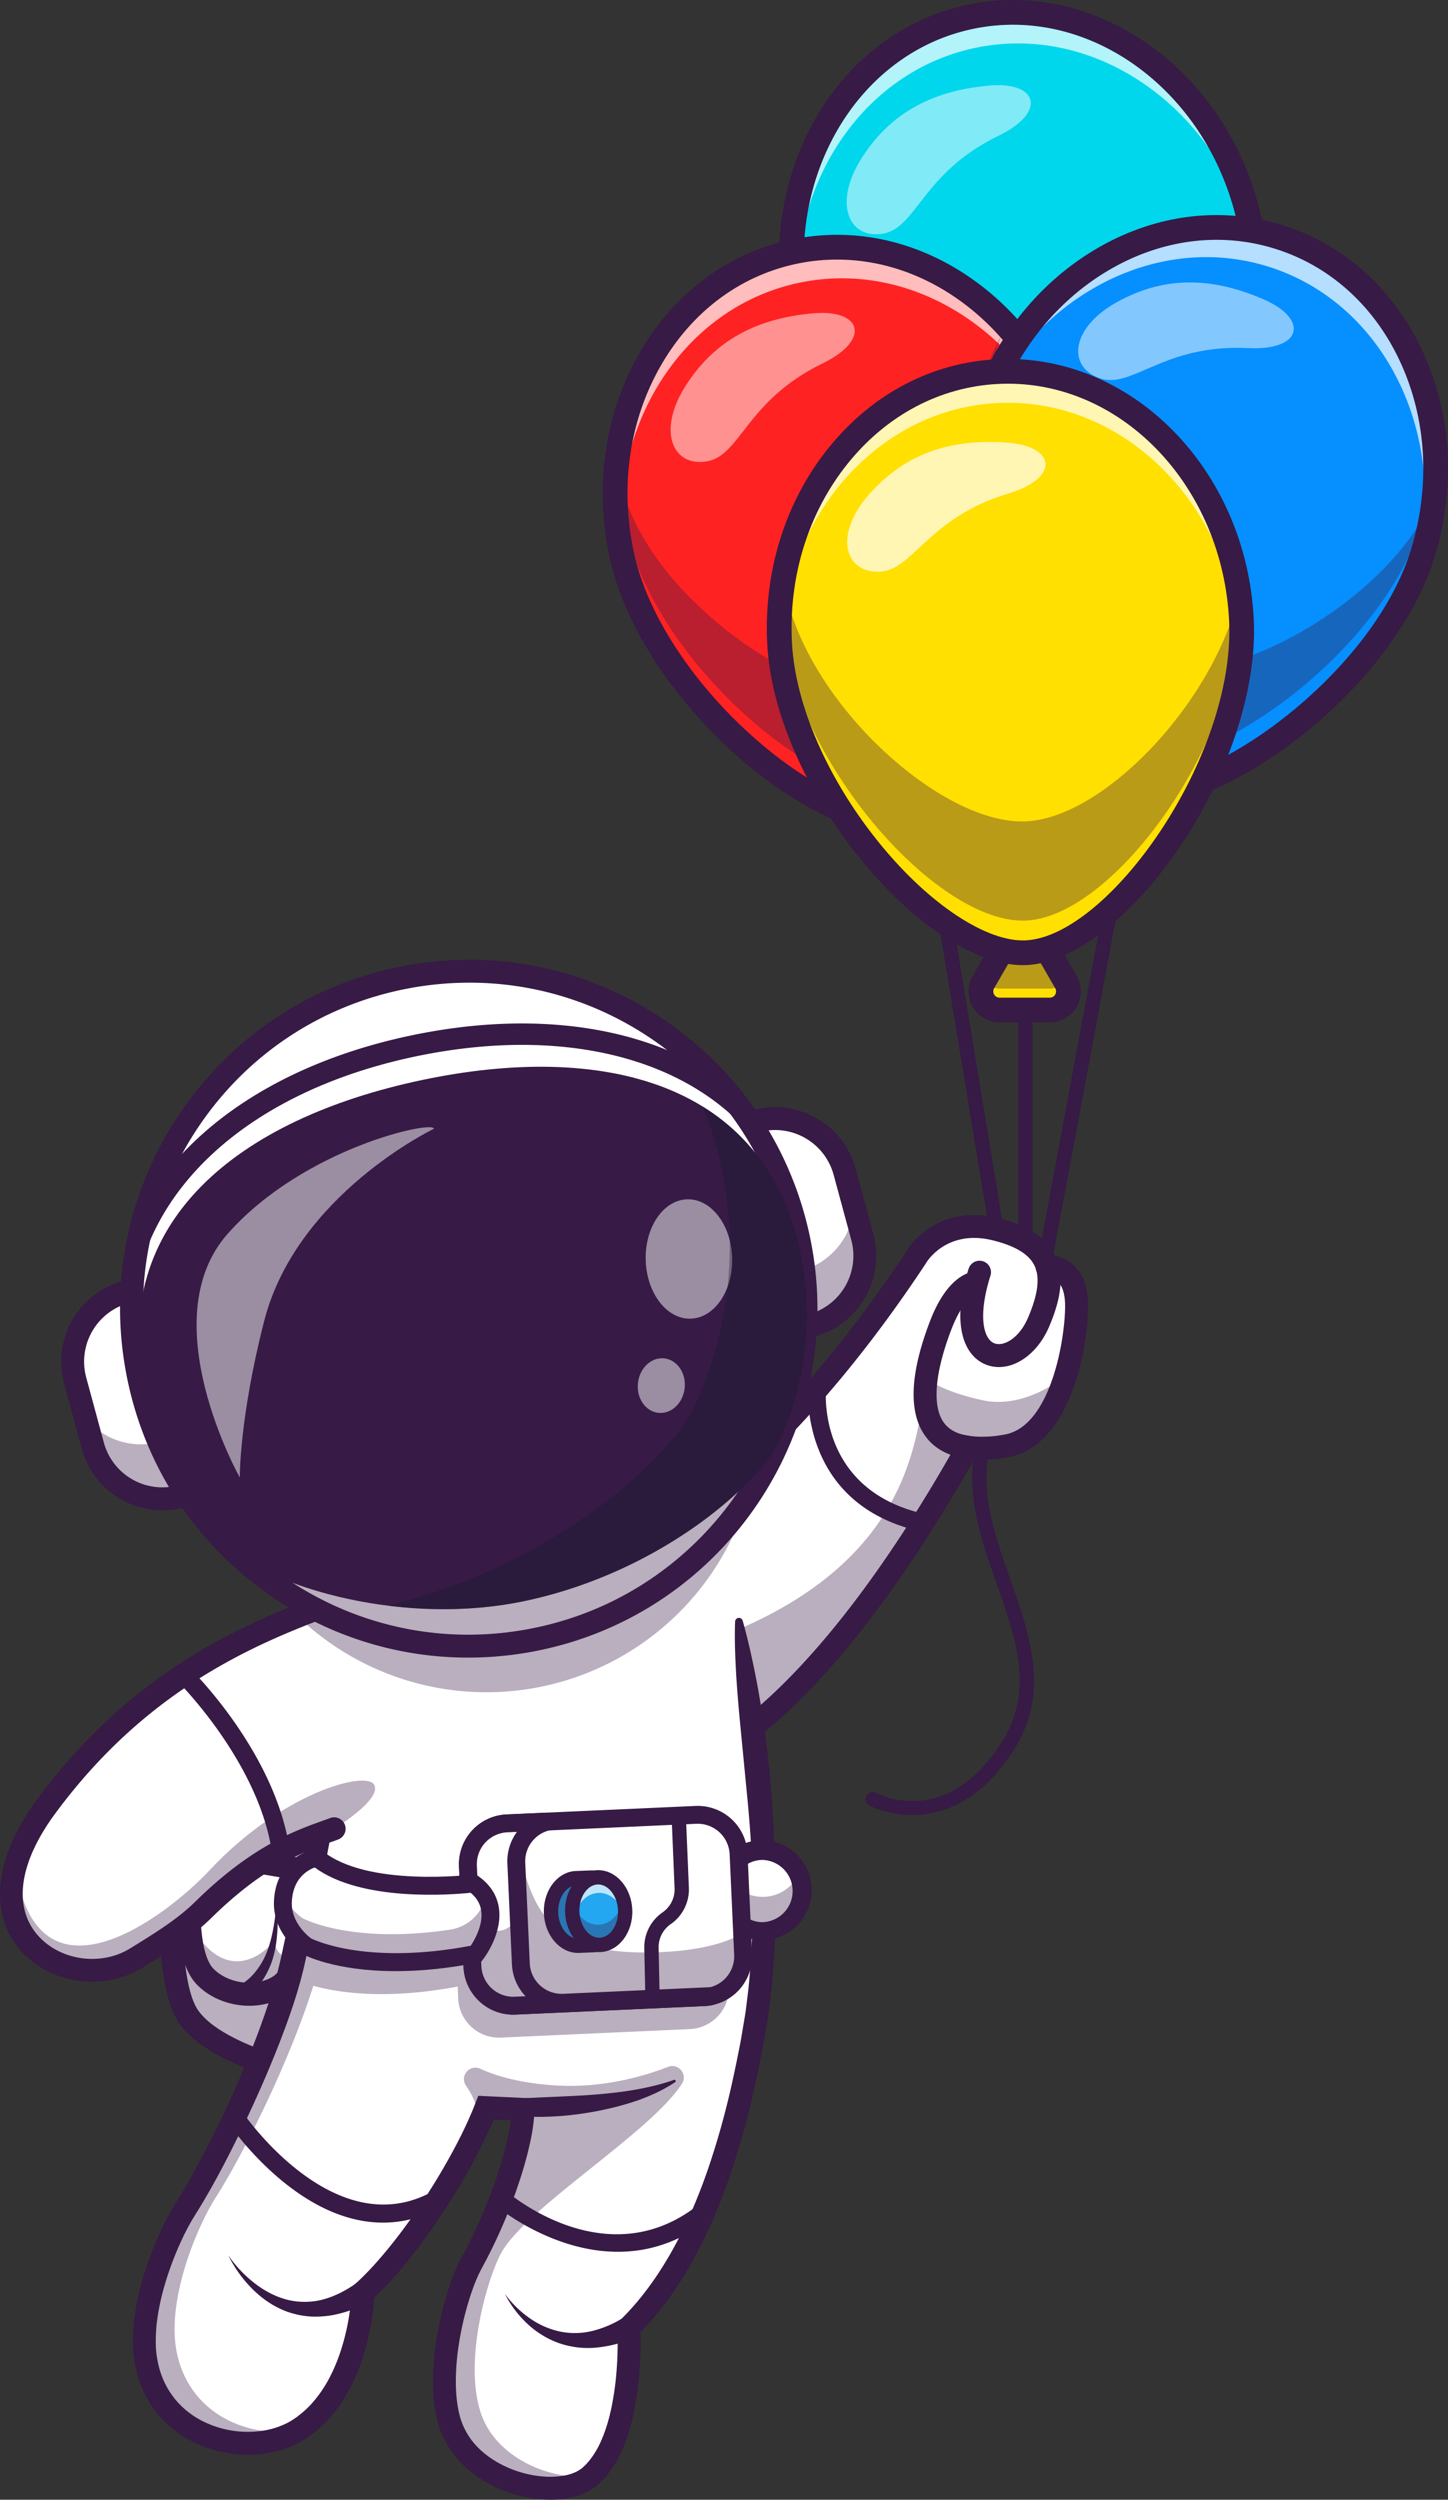 <svg id="Layer_1" data-name="Layer 1" xmlns="http://www.w3.org/2000/svg" viewBox="0 0 2024.57 3493.21"><rect x="0" y="0" width="2024.57" height="3493.21" fill="#333333" stroke="none"/><defs><style>.cls-1{fill:#371a45;}.cls-2{fill:#fff;}.cls-3{opacity:0.35;}.cls-4{fill:#d66b09;}.cls-5{fill:#e25a5a;}.cls-6{fill:#00d7ed;}.cls-7{opacity:0.7;}.cls-8{opacity:0.5;}.cls-9{fill:#f22;}.cls-10{fill:#3bd8e0;}.cls-11{fill:#068fff;}.cls-12{fill:none;stroke:#293856;stroke-linecap:round;stroke-miterlimit:10;stroke-width:32.02px;}.cls-13{fill:#22a7f0;}.cls-14{fill:#ffe000;}.cls-15{fill:#111a28;}</style></defs><path class="cls-1" d="M2469.49,1914.15a10,10,0,0,1-10-10V1476.92a10,10,0,0,1,20,0v427.23A10,10,0,0,1,2469.49,1914.15Z" transform="translate(-1035.83 -168.31)"/><path class="cls-1" d="M2429,1896.34a10,10,0,0,1-9.86-8.38l-102.72-623a10,10,0,0,1,19.74-3.25l102.71,623a10,10,0,0,1-8.24,11.49A9.13,9.13,0,0,1,2429,1896.34Z" transform="translate(-1035.83 -168.31)"/><path class="cls-1" d="M2496.77,1940.19a9.62,9.62,0,0,1-1.84-.17,10,10,0,0,1-8-11.66l140.9-756a10,10,0,1,1,19.66,3.67l-140.9,756A10,10,0,0,1,2496.77,1940.19Z" transform="translate(-1035.83 -168.31)"/><path class="cls-2" d="M1665.11,2430.9l-3.11,65-1.57,33.14-27.21,571.35s-38.85-4.07-90.51-13.71c-10.1-1.89-20.7-4-31.59-6.3-81.16-17.25-178.64-47-211.4-93.68-49-69.86-21.37-378.94,43.79-495,29.85-53.2,150.3-63.45,235-63.79,9.47-.06,18.5,0,26.89.2C1640.8,2428.84,1665.11,2430.9,1665.11,2430.9Z" transform="translate(-1035.83 -168.31)"/><g class="cls-3"><path class="cls-1" d="M1662,2495.94l-1.57,33.14-21.6,453.65-5.61,117.7-2.35-.27-1.51-.17-1.42-.17-1.14-.12c-.14,0-.31,0-.46-.06-.7-.08-1.48-.17-2.29-.29a4,4,0,0,1-.56-.06l-2.12-.26c-1-.11-2.06-.26-3.16-.4-.79-.12-1.63-.21-2.47-.32l-2.64-.35c-1.13-.15-2.32-.32-3.54-.47-2.47-.34-5.09-.69-7.84-1.1-2.44-.32-5-.7-7.67-1.1-3.08-.47-6.3-.93-9.64-1.46-12.34-1.91-26.46-4.26-41.7-7.11-3-.55-6-1.13-9-1.71l-6.48-1.28c-5.25-1.05-10.65-2.15-16.08-3.31-81.19-17.25-178.65-47-211.37-93.68-40.33-57.52-28.78-277.25,13-417.85-19.22,124.31-18.32,259.74,12.08,303.09,15,21.44,45.84,39.37,82.8,54.19,15.75,6.31,32.12-7.3,29.27-24,0-.13-.05-.27-.07-.4-5.11-30.66-6.53-65.28-2.12-105.32,9.47-85.81,35.25-207.91,139.47-297.44C1576.6,2496.87,1615.25,2496.29,1662,2495.94Z" transform="translate(-1035.83 -168.31)"/></g><path class="cls-1" d="M1648.42,3118.12l-16.85-1.76c-11.49-1.2-281.92-30.47-345-120.42-37.15-53-27.57-197.71-23.74-240.79,7.77-87.56,29.36-204.81,66.67-271.24,50.86-90.57,307.79-71.44,336.92-68.95l15.37,1.31Zm-64.75-674.33c-87.61,0-200.84,10.62-226.21,55.8-66.25,118-86.32,418.47-44.63,478,42.32,60.39,221.05,94.35,305.23,105l30.31-636.82C1630.42,2444.61,1608,2443.79,1583.67,2443.79Z" transform="translate(-1035.83 -168.31)"/><path class="cls-2" d="M1329,2758.79l110.88,18.86a22,22,0,0,1,18.28,19.82c3.14,36.63,6,121.62-31.64,146.07-31.24,20.29-78.21,13.16-103.69-12.85-28.49-29.1-23.79-111.75-19.47-152.48A22.06,22.06,0,0,1,1329,2758.79Z" transform="translate(-1035.83 -168.31)"/><g class="cls-3"><path class="cls-1" d="M1458.15,2797.48c3.15,36.63,6,121.62-31.65,146.05-31.25,20.31-78.2,13.17-103.69-12.85-17.51-17.91-22.48-56.06-22.7-92.25,3.35,18.38,9.88,33.67,18.81,44.13,51.15,60,99.22-.57,99.22-.57s5.82,16.34,11.55,17.77c24,6,26.06-70.55,26.23-110.18A21.52,21.52,0,0,1,1458.15,2797.48Z" transform="translate(-1035.83 -168.31)"/></g><path class="cls-1" d="M1384.37,2971.25c-26.83,0-54.18-10.15-73-29.36-31-31.61-30.1-107.38-24-165.37a38.07,38.07,0,0,1,44.25-33.51h0l110.88,18.85a38.07,38.07,0,0,1,31.55,34.24c4.11,48,4.52,132.68-38.88,160.87C1420.4,2966.6,1402.5,2971.25,1384.37,2971.25Zm-59.11-196.76a6.08,6.08,0,0,0-3.63,1.23,6,6,0,0,0-2.35,4.17c-7.35,69.17-1.61,122.65,15,139.6,20.69,21.12,59.72,26.09,83.53,10.62,20.84-13.53,30.19-63.83,24.41-131.28a6,6,0,0,0-5-5.4l-110.88-18.85h0A6.38,6.38,0,0,0,1325.26,2774.49Z" transform="translate(-1035.83 -168.31)"/><path class="cls-1" d="M1366,2944.72a22.48,22.48,0,0,0,3.09-1.25c1.19-.58,2.4-1.19,3.59-1.91a59.53,59.53,0,0,0,7-4.73,76.57,76.57,0,0,0,12.54-12.16,105.22,105.22,0,0,0,17.91-31.54c4.25-11.63,6.93-24,9-36.64,1.88-12.57,3.55-25.36,2.09-38.13,3.12,12.54,3.13,25.68,2.89,38.59-.4,12.9-1.46,26-4.37,39a117.65,117.65,0,0,1-15.34,37.48,93.13,93.13,0,0,1-13.06,16.44,78.5,78.5,0,0,1-8.1,7.15c-1.42,1.13-3,2.2-4.53,3.23a42.71,42.71,0,0,1-5.49,3.09l-.85.39a10.1,10.1,0,1,1-8.53-18.32A10.87,10.87,0,0,1,1366,2944.72Z" transform="translate(-1035.83 -168.31)"/><path class="cls-1" d="M1511.49,2507.07c-13.41-2-27.09-3.68-40.66-5.15s-27.19-2.68-40.76-3.52-27.11-1.45-40.48-1.32-26.63.68-38.92,2.63h-.05a16,16,0,1,1-5-31.66c.5-.08,1-.14,1.52-.17,15.16-.95,29.49-.12,43.69,1.07s28.11,3.16,42,5.33,27.55,4.72,41.2,7.49,27.18,5.75,40.82,9.11a8.26,8.26,0,0,1-3.16,16.2Z" transform="translate(-1035.83 -168.31)"/><path class="cls-4" d="M2557.57,613.76a17.2,17.2,0,0,0-1.09,3.27Z" transform="translate(-1035.83 -168.31)"/><path class="cls-5" d="M2577.71,964.49l44.36,54.42a26.07,26.07,0,0,1-16.05,42.2l-69.31,11.2a26.06,26.06,0,0,1-28.52-35l24.95-65.63A26.06,26.06,0,0,1,2577.71,964.49Z" transform="translate(-1035.83 -168.31)"/><g class="cls-3"><path class="cls-1" d="M2579.74,963.89l44.69,54.16a26.06,26.06,0,0,1-15.79,42.29L2539.4,1072a26.06,26.06,0,0,1-28.73-34.82l24.56-65.78A26.05,26.05,0,0,1,2579.74,963.89Z" transform="translate(-1035.83 -168.31)"/></g><path class="cls-1" d="M2532.35,1090a43.39,43.39,0,0,1-40.32-58.78l25-65.63a43.35,43.35,0,0,1,74.12-12l44.36,54.43a43.35,43.35,0,0,1-26.69,70.17l-69.32,11.2A44,44,0,0,1,2532.35,1090Zm25.2-117.78a9,9,0,0,0-1.45.12,8.63,8.63,0,0,0-6.8,5.54l-25,65.63a8.76,8.76,0,0,0,9.6,11.78l69.31-11.2a8.77,8.77,0,0,0,5.41-14.2l-44.36-54.43A8.5,8.5,0,0,0,2557.55,972.17Z" transform="translate(-1035.83 -168.31)"/><path class="cls-6" d="M2151.11,614.62c41.73,196.32,285.64,399,409.71,372.64s264.44-310.75,222.7-507.07-217.13-325.38-391.77-288.26S2109.37,418.3,2151.11,614.62Z" transform="translate(-1035.83 -168.31)"/><g class="cls-7"><path class="cls-2" d="M2151.11,614.63c.13.58.25,1.16.38,1.75-19.46-180.77,85-346.56,247.27-381,172.92-36.75,346.61,89.4,390.49,282.49a334,334,0,0,0-5.73-37.62c-41.74-196.33-217.13-325.39-391.77-288.27S2109.37,418.3,2151.11,614.63Z" transform="translate(-1035.83 -168.31)"/></g><g class="cls-3"><path class="cls-1" d="M2151.11,614.63c41.74,196.32,285.64,399,409.7,372.64s264.45-310.78,222.71-507.08c-.39-1.81-.77-3.59-1.18-5.37C2779.26,632.21,2649.08,827,2538.7,850.45c-124.06,26.37-359.16-134.86-393.78-297.76-1-4.79-1.91-9.61-2.68-14.38A406.41,406.41,0,0,0,2151.11,614.63Z" transform="translate(-1035.83 -168.31)"/></g><path class="cls-1" d="M2538.3,1006.77c-62.65,0-145.82-40-224.63-109.34C2221.14,816,2154.05,711.61,2134.2,618.22c-43.65-205.33,70.27-404.15,254-443.19s368.63,96.23,412.28,301.56c19.86,93.39,1,216-50.37,328.07-50.18,109.39-121.31,185.83-185.65,199.5A125.17,125.17,0,0,1,2538.3,1006.77ZM2452,202.88a272.33,272.33,0,0,0-56.65,6c-165,35.08-267,215.5-227.32,402.19,37.44,176.13,249.52,361.33,368.87,361.34a98,98,0,0,0,20.34-2C2671,946.17,2806.3,670.44,2766.62,483.78,2731.48,318.5,2596.91,202.88,2452,202.88Z" transform="translate(-1035.83 -168.31)"/><g class="cls-8"><path class="cls-2" d="M2418.77,287.91c-86.09,7.71-141.1,43.06-178.39,101.69-39.55,62.2-18.42,113,29.43,105.32s55-84.86,161.86-136.75C2500.72,324.64,2486.72,281.83,2418.77,287.91Z" transform="translate(-1035.83 -168.31)"/></g><path class="cls-4" d="M2311.4,942a17.22,17.22,0,0,0-1.1,3.27Z" transform="translate(-1035.83 -168.31)"/><path class="cls-9" d="M1904.93,942.86c41.74,196.32,285.65,399,409.71,372.63s264.44-310.75,222.71-507.07S2320.21,483,2145.58,520.17,1863.2,746.54,1904.93,942.86Z" transform="translate(-1035.83 -168.31)"/><g class="cls-7"><path class="cls-2" d="M1904.93,942.86c.13.58.26,1.17.38,1.75-19.45-180.76,85-346.56,247.28-381,172.91-36.75,346.6,89.4,390.49,282.49a336.84,336.84,0,0,0-5.73-37.63c-41.74-196.33-217.14-325.38-391.77-288.26S1863.19,746.53,1904.93,942.86Z" transform="translate(-1035.83 -168.31)"/></g><g class="cls-3"><path class="cls-1" d="M1909.93,902.86c41.74,196.33,285.64,399,409.7,372.65s264.45-310.78,222.72-507.08c-.39-1.81-.78-3.59-1.19-5.37-3.08,157.39-133.26,352.16-243.64,375.63-124.05,26.37-359.16-134.87-393.78-297.76-1-4.79-1.9-9.61-2.67-14.38A405.55,405.55,0,0,0,1909.93,902.86Z" transform="translate(-1035.83 -168.31)"/></g><path class="cls-1" d="M2292.12,1335c-62.65,0-145.82-40-224.63-109.34C1975,1144.22,1907.88,1039.84,1888,946.45c-21.06-99.1-6.48-199.67,41.07-283.19,47.93-84.18,123.54-141,212.89-160s181.54,2.16,259.56,59.57c77.42,57,131.65,142.9,152.72,242,19.85,93.39,1,216-50.38,328.06-50.18,109.39-121.31,185.83-185.64,199.51A126,126,0,0,1,2292.12,1335Zm-85.86-803.94a274,274,0,0,0-57.09,6c-79.57,16.91-147.06,67.8-190,143.29-43.36,76.15-56.6,168.09-37.3,258.89,37.44,176.14,249.52,361.33,368.88,361.35a98,98,0,0,0,20.33-2c113.73-24.18,249.07-299.91,209.39-486.58-19.3-90.8-68.8-169.4-139.38-221.33C2327.74,551.45,2267.24,531.06,2206.26,531.06Z" transform="translate(-1035.83 -168.31)"/><g class="cls-8"><path class="cls-2" d="M2172.59,606.15c-86.08,7.71-141.09,43.05-178.38,101.69-39.56,62.2-18.42,113,29.42,105.31s55-84.85,161.87-136.74C2254.55,642.87,2240.54,600.06,2172.59,606.15Z" transform="translate(-1035.83 -168.31)"/></g><path class="cls-4" d="M2763.36,948.15a16.41,16.41,0,0,0-2.53,2.34Z" transform="translate(-1035.83 -168.31)"/><path class="cls-10" d="M2612.31,1265.31l12.71,69.06a26.06,26.06,0,0,1-34.36,29.27l-66.16-23.52a26.06,26.06,0,0,1-8.17-44.39l53.45-45.54A26.06,26.06,0,0,1,2612.31,1265.31Z" transform="translate(-1035.83 -168.31)"/><g class="cls-3"><path class="cls-1" d="M2614.38,1265.77l13.13,69a26.06,26.06,0,0,1-34.18,29.48l-66.3-23.12a26.06,26.06,0,0,1-8.44-44.35l53.17-45.85A26.06,26.06,0,0,1,2614.38,1265.77Z" transform="translate(-1035.83 -168.31)"/></g><path class="cls-1" d="M2599.55,1382.49a43.94,43.94,0,0,1-14.68-2.56l-66.16-23.52a43.35,43.35,0,0,1-13.59-73.84l53.44-45.53a43.35,43.35,0,0,1,70.75,25.14l12.71,69.06a43.43,43.43,0,0,1-42.47,51.25Zm-13-121.25a8.41,8.41,0,0,0-5.58,2.11l-53.45,45.53a8.78,8.78,0,0,0,2.75,14.95l66.16,23.52a8.77,8.77,0,0,0,11.57-9.86l-12.71-69a8.63,8.63,0,0,0-5.69-6.68A9.2,9.2,0,0,0,2586.57,1261.24Z" transform="translate(-1035.83 -168.31)"/><path class="cls-11" d="M2406.59,753.38c-57.84,192.2,58.5,487.22,180,523.77s381.31-145.24,439.16-337.43S2991.85,550,2820.89,498.56,2464.44,561.19,2406.59,753.38Z" transform="translate(-1035.83 -168.31)"/><g class="cls-7"><path class="cls-2" d="M2406.6,753.39c-.17.57-.35,1.14-.52,1.71C2476,587.27,2647.33,492.17,2806.16,540c169.28,51,260.87,245.1,206.47,435.5a336.89,336.89,0,0,0,13.07-35.75c57.84-192.2-33.85-389.71-204.81-441.17S2464.44,561.19,2406.6,753.39Z" transform="translate(-1035.83 -168.31)"/></g><g class="cls-3"><path class="cls-1" d="M2406.6,708.39c-57.85,192.2,58.5,487.19,179.93,523.77s381.34-145.26,439.17-337.43c.53-1.78,1.05-3.52,1.55-5.28C2948.84,1026,2741,1134.1,2633,1101.57c-121.44-36.55-250-291-202-450.46,1.4-4.7,2.95-9.34,4.57-13.89A405.32,405.32,0,0,0,2406.6,708.39Z" transform="translate(-1035.83 -168.31)"/></g><path class="cls-1" d="M2620.54,1299a135.37,135.37,0,0,1-39-5.28c-63-19-127.54-101-168.49-214.19-41.94-115.91-50.56-239.69-23-331.12h0c29.2-97,90.37-178.17,172.23-228.52,82.51-50.75,176.13-64.2,263.6-37.87S2984,571.22,3024.78,659.09c40.47,87.17,46.68,188.6,17.48,285.62-27.52,91.42-103,189.89-202,263.39C2761.8,1266.4,2681.62,1299,2620.54,1299ZM2423.15,758.37c-55,182.73,57,468.72,168.38,502.23s362.63-143.13,417.63-325.86c26.75-88.89,21.16-181.62-15.74-261.09-36.57-78.79-99.62-135.09-177.51-158.54s-161.54-11.29-235.53,34.22c-74.64,45.9-130.48,120.14-157.23,209Z" transform="translate(-1035.83 -168.31)"/><g class="cls-8"><path class="cls-2" d="M2803.22,586.94c-79.18-34.65-144.41-30.13-205.31,3.34-64.6,35.51-70.52,90.25-24.86,106.49s89-47.93,207.68-42C2857.4,658.56,2865.72,614.28,2803.22,586.94Z" transform="translate(-1035.83 -168.31)"/></g><path class="cls-2" d="M2445.09,2188.4c-32.26,6.55-56,2.31-56,2.31-.85,1.53-1.75,3.09-2.64,4.61C2280.64,2383,2189,2490.88,2122.18,2552.38a103.09,103.09,0,0,1-35.6,21c-81,29.17-204.11-19.49-204.11-19.49l14.4-66.38,35-161.73s18.12-9.56,49.15-32c3.28-2.42,6.74-4.95,10.31-7.63,27.23-20.35,62.5-49.34,103.09-88.66,64.3-62.32,142-150.65,222.19-271.94,0,0,33.23-59.34,112.29-39.25,42.15,10.72,64.07,28.39,71.14,52.46,0,0,39.77-4.39,40.88,52C2542,2038.65,2521.1,2173,2445.09,2188.4Z" transform="translate(-1035.83 -168.31)"/><g class="cls-3"><path class="cls-1" d="M2386.41,2195.4c-105.81,187.62-197.41,295.48-264.23,357-73.22,67.34-239.71,1.53-239.71,1.53l17.67-81.56c55.06,12.65,123.52-6.87,178.38-31.58,217.26-97.85,235.7-245.55,248.74-319.41C2328.93,2144.69,2341.21,2174.71,2386.41,2195.4Z" transform="translate(-1035.83 -168.31)"/></g><g class="cls-3"><path class="cls-1" d="M2413.86,2192s-67.19,5.85-83-97.59c0,0,20.36,18.08,79.15,30.75,58.38,12.58,112.24-31.69,112.24-31.69S2499.38,2194.18,2413.86,2192Z" transform="translate(-1035.83 -168.31)"/></g><path class="cls-1" d="M1944.42,2328.81a16,16,0,0,1-7.09-30.38h0c1.69-.83,170.8-86.78,365.65-381.2,13.93-24.3,58.48-64.54,129.92-46.41,40.38,10.25,65.9,27.2,78,51.81,12.66,25.75,9.95,57.63-8.53,100.34-18.07,41.79-55.53,64.42-87.22,52.6-29.13-10.86-51-51.84-25-134.27a16,16,0,0,1,30.54,9.64c-18,56.88-9.68,88.93,5.62,94.63,13,4.87,34.52-7.27,46.65-35.31,14.27-33,17.27-57,9.17-73.5-7.71-15.68-26.4-27.1-57.15-34.9-66.4-16.86-94.14,31.08-94.4,31.58l-.62,1c-200.38,302.94-371.35,389.2-378.53,392.72A16,16,0,0,1,1944.42,2328.81Z" transform="translate(-1035.83 -168.31)"/><path class="cls-1" d="M2005.41,2647.46a16,16,0,0,1-4.15-31.48c1.44-.41,158.17-48.93,373.86-433.1l5.57-9.92,11.2,2c.15,0,21.48,3.55,50-2.23,65.13-13.22,83.95-139.55,83.1-181.6-.3-14.86-3.73-25.72-9.94-31.39a19.55,19.55,0,0,0-13.54-5,15.88,15.88,0,0,1-17.52-14.17,16.14,16.14,0,0,1,14.3-17.69,51.5,51.5,0,0,1,37.59,12.5c13.52,11.87,20.63,30.4,21.13,55.08,1.2,59.77-24.52,196.54-108.75,213.62a195.09,195.09,0,0,1-50.38,3.63c-221.26,390.43-381.53,437.36-388.29,439.18A15.79,15.79,0,0,1,2005.41,2647.46Z" transform="translate(-1035.83 -168.31)"/><path class="cls-1" d="M2389.1,2206.72a15,15,0,0,1-2.21-.15c-28.26-3.9-48.81-16.43-61.11-37.24-19.7-33.34-16.22-85.4,10.35-154.73,25.82-67.37,59.61-69.92,66-69.73l-.85,32a4.17,4.17,0,0,0,1.14,0c-.18,0-18.65,3-36.37,49.21-22.25,58.06-26.76,103.16-12.68,127,7.17,12.14,19.58,19.28,37.92,21.82a16,16,0,0,1-2.17,31.86Z" transform="translate(-1035.83 -168.31)"/><path class="cls-2" d="M1606.11,2334.49" transform="translate(-1035.83 -168.31)"/><path class="cls-12" d="M1606.11,2334.49" transform="translate(-1035.83 -168.31)"/><path class="cls-2" d="M2087.28,3022.73c-16.55,85-55.36,284.07-172.33,398.47,0,0,9.19,152.8-54.21,207.79-43.27,37.54-169.25,10.79-195.92-74.93-23-73.92,10.64-187.88,29.61-221.93,42.45-76.08,72.81-172.52,72.55-216l-51.6-2.46c-31.4,81.78-110,202.92-171.89,258.1,0,0-3,137.14-91,192.46-63.8,40.15-187.18,17.15-211.32-89.44-16.89-74.56,28.16-179.55,53.91-219.81,40.77-63.66,115.33-213.56,145.06-325.7,2-7.7,3.87-15.25,5.47-22.58,6.7-30.66,13.32-61.91,19.76-92.68,5.87-28.2,11.64-56,17.11-82.67,15.59-75.82,29.13-142.2,38.32-180.7,0,0,4.13-27.5,11.2-64.82,5.51-28.94,12.8-63.8,21.39-96.32,14.7-55.7,33.15-104.4,52.69-104.4h325.8c18.87,0,35.13,3.2,49.15,8.71,29,11.27,48.52,32.22,61.54,54.58,23.66,40.44,26.23,85.35,26.23,85.35,4.61,39.4,11.35,87,17.75,139.67C2102.72,2706.6,2116.56,2872.68,2087.28,3022.73Z" transform="translate(-1035.83 -168.31)"/><g class="cls-3"><path class="cls-1" d="M1503.57,2818.44c-.93,4.43-1.86,8.85-2.83,13.28A147.43,147.43,0,0,1,1465.4,2814c.07-.3.11-.59.18-.89Z" transform="translate(-1035.83 -168.31)"/></g><g class="cls-3"><path class="cls-1" d="M1736.92,3316.13c-19,34-52.65,148-29.61,221.93,20.35,65.37,98.4,96.44,153.5,90.86h0c-43.2,37.64-169.31,10.9-196-74.87-23-73.93,10.64-187.89,29.61-221.93,42.45-76.08,72.81-172.52,72.55-216l-51.6-2.46c-4.39,11.43-9.67,23.59-15.78,36.28,9-32.56-1.41-51.13-12.29-67.15-9.1-13.4,5.15-30.29,19.89-23.57,22.47,10.25,56.83,20.54,106.94,23.45,65.83,3.82,123.45-13.43,155.92-26.09,14.29-5.57,27.64,10.43,19.39,23.36C1945.88,3148.32,1772.36,3252.62,1736.92,3316.13Z" transform="translate(-1035.83 -168.31)"/></g><path class="cls-1" d="M1526,2551.88C1511.34,2673,1488.19,2792.67,1462,2912c-6.88,30.83-16.55,60.4-27.23,89.43s-22.41,57.54-34.84,85.69-25.63,55.93-39.47,83.4-28.36,54.6-44.51,81.25L1304.1,3271l-5.27,9.45-5,9.74c-6.47,13.14-12.25,26.71-17.47,40.46a439.34,439.34,0,0,0-13.35,41.91,333.48,333.48,0,0,0-8.07,42.63c-1.38,14.2-1.93,28.4-.41,42,1.7,13.4,5,26.81,10.67,39a116.54,116.54,0,0,0,22.64,32.85,120.6,120.6,0,0,0,32.67,23.35,141.17,141.17,0,0,0,79.76,13.1,114.16,114.16,0,0,0,38-11.64,90.15,90.15,0,0,0,8.38-5.09l4.2-2.84,4-3.12a142,142,0,0,0,15.1-13.76,176.75,176.75,0,0,0,24.34-33.8,241.26,241.26,0,0,0,17.09-39.17,310.87,310.87,0,0,0,10.91-42c1.37-7.14,2.46-14.34,3.36-21.55s1.55-14.7,1.79-21.17l.25-7,5.1-4.61c18.22-16.5,35-35.6,50.87-55.44s30.73-40.72,44.81-62.07,27.26-43.34,39.46-65.74,23.36-45.34,32.42-68.62l4.2-10.8,11.51.54,51.63,2.46,15.54.74L1783,3116c-.41,21.94-4.54,41.21-9.28,60.44s-10.68,37.79-17.19,56.19a730,730,0,0,1-47.87,106.82c-7.76,14.65-14,32.5-19.12,50a433.68,433.68,0,0,0-12,53.88,341.7,341.7,0,0,0-4.36,54.38c.13,17.93,2,35.73,7,51.84a99.31,99.31,0,0,0,26.12,41.14c12.09,11.62,27,20.74,43,27.33a152.55,152.55,0,0,0,50.27,11.31,111.59,111.59,0,0,0,24.87-1.5c7.93-1.4,15.35-4,21.15-7.64a31.09,31.09,0,0,0,4.07-2.88c1.32-1,2.81-2.62,4.22-3.89a81,81,0,0,0,7.9-9.1,124.71,124.71,0,0,0,13-21.66c7.31-15.73,12.51-33,16.16-50.83a410.9,410.9,0,0,0,7.26-54.58,492,492,0,0,0,.81-55.15l-.34-7.37,5.13-5c29.32-28.82,53.51-63.1,73.69-99.68s36.44-75.69,50-115.71A1131.93,1131.93,0,0,0,2061,3071.65q3.42-15.6,6.55-31.32c2.08-10.47,4.26-21.08,5.89-31.41s3.66-20.77,5.14-31.23l3.83-31.47a1237.06,1237.06,0,0,0,6-127.1c-.24-42.55-2.78-85.14-6.65-127.65l-12.35-127.75c-1.86-21.37-3.68-42.79-4.77-64.35s-1.84-43.21-1-65a5.4,5.4,0,0,1,10.59-1.28v0c5.95,20.91,10.75,41.91,15.18,63s8.22,42.35,11.64,63.67c6.71,42.66,11.58,85.71,14.35,129s4.71,86.65,5,130.15a1271.59,1271.59,0,0,1-6.13,130.63l-4,32.58c-1.53,10.85-3.57,21.64-5.33,32.45s-3.9,21.38-6,32-4.33,21.24-6.66,31.86a1165.27,1165.27,0,0,1-34.46,126.16c-14.06,41.43-31,82.15-52.31,120.9s-47.19,75.51-79.33,107.1l4.79-12.41a519.48,519.48,0,0,1-.84,59.29,441.49,441.49,0,0,1-7.85,58.85c-4,19.56-9.77,39.1-18.55,58a156.2,156.2,0,0,1-16.43,27.35,111.6,111.6,0,0,1-10.86,12.47c-2.12,1.95-3.88,3.85-6.31,5.79a65.1,65.1,0,0,1-7.58,5.42,91.51,91.51,0,0,1-32.27,11.95,142.31,142.31,0,0,1-32.15,2,184.13,184.13,0,0,1-60.92-13.65c-19.27-7.95-37.54-19-53-33.87s-27.85-33.64-34.47-54.62c-6.34-20.43-8.34-41-8.53-61.19a372.3,372.3,0,0,1,4.76-59.64,462.82,462.82,0,0,1,12.9-57.81c5.64-19.06,11.81-37.55,21.9-56.68a699.21,699.21,0,0,0,45.67-102c6.22-17.58,11.79-35.39,16.31-53.27s8-36.17,8.31-52.45l15.25,15.9-51.63-2.45,15.71-10.26c-9.82,25.22-21.55,49.11-34.18,72.43s-26.29,46-40.85,68.05-30,43.62-46.52,64.44-34.23,40.92-54.6,59.38l5.35-11.6c-.32,8.75-1.06,16.32-2,24.35s-2.18,15.78-3.67,23.6a344.12,344.12,0,0,1-12,46.36,273.62,273.62,0,0,1-19.44,44.48,208.57,208.57,0,0,1-29,40.15,164,164,0,0,1-40,31.19,145.84,145.84,0,0,1-48.86,15.09,173.06,173.06,0,0,1-98.07-16.13,152.61,152.61,0,0,1-41.3-29.58,148.71,148.71,0,0,1-29-42c-7.13-15.52-11.26-32-13.37-48.76-1.85-16.69-1.17-33.08.41-49.17a366.29,366.29,0,0,1,8.89-47.11,472.79,472.79,0,0,1,14.37-45.14c5.59-14.73,11.77-29.21,18.76-43.41l5.43-10.6,5.85-10.5,12.12-19.73c15.43-25.47,29.64-52.17,43.27-79s26.45-54.28,38.39-82,23.24-55.63,33.17-83.94a758.76,758.76,0,0,0,25.11-85.59c12.72-59.36,25.46-119,39-178.35,6.83-29.7,13.88-59.36,21.77-88.87s16.12-59,26.42-88a5.36,5.36,0,0,1,10.38,2.44Z" transform="translate(-1035.83 -168.31)"/><path class="cls-1" d="M2311.57,2704.65c-34.91,0-59.48-12.8-60-13.09a10,10,0,1,1,9.5-17.59c4,2.12,99.29,50.88,176.6-73.1,44.06-70.65,18.64-142.83-8.27-219.25-21.8-61.93-44.35-126-29.59-191.76a10,10,0,0,1,19.51,4.38c-13.5,60.17,8.08,121.47,29,180.74,27.29,77.52,55.51,157.67,6.37,236.48C2407.45,2687.11,2352.43,2704.65,2311.57,2704.65Z" transform="translate(-1035.83 -168.31)"/><path class="cls-2" d="M1985.66,3010.48c-18.92,1.64-40.14,3.11-62.94,4.17,13.61.35,26.16.51,37.35.54A71.05,71.05,0,0,0,1985.66,3010.48Z" transform="translate(-1035.83 -168.31)"/><circle class="cls-2" cx="2101.33" cy="2810.85" r="56.01" transform="translate(-1818.04 642.13) rotate(-18.47)"/><g class="cls-3"><path class="cls-1" d="M2157.49,2811.72a56,56,0,1,1-112-1.61,55.3,55.3,0,0,1,5.73-23.87,56,56,0,0,0,101.26,1.46A55.53,55.53,0,0,1,2157.49,2811.72Z" transform="translate(-1035.83 -168.31)"/></g><path class="cls-1" d="M2101.51,2879.44h-1a69.71,69.71,0,1,1,1,0Zm0-112a43.52,43.52,0,0,0-.62,87h.64a43.52,43.52,0,0,0,.61-87Z" transform="translate(-1035.83 -168.31)"/><g class="cls-3"><path class="cls-1" d="M2055,2944.3a57.18,57.18,0,0,1-54.39,59.53L1736,3015.74a57.16,57.16,0,0,1-59.53-54.39l-.74-16.93c-100,18.79-166.72,8.67-201.84-1.08-33.71,107.52-99.08,237.52-136.32,295.63-25.75,40.26-70.81,145.25-53.92,219.81,19.46,86,103.51,117.57,168.77,105.48-63.85,40.11-187.11,17.08-211.25-89.48-16.89-74.56,28.16-179.55,53.91-219.81,40.77-63.66,115.33-213.56,145.06-325.7,2-7.7,3.87-15.25,5.47-22.58,6.7-30.66,13.32-61.91,19.76-92.68a147.43,147.43,0,0,0,35.34,17.71c62.84,22.4,147.15,16.22,170.55,14l-1.12-25.11a57,57,0,0,1,54.4-59.53l264.49-11.91a57.15,57.15,0,0,1,59.53,54.4l5,111.5Z" transform="translate(-1035.83 -168.31)"/></g><path class="cls-2" d="M2020.47,2959.18l-264.54,11.91a57.19,57.19,0,0,1-59.53-54.39l-6.33-140.78a57.21,57.21,0,0,1,43.07-57.85,54.82,54.82,0,0,1,11.33-1.67L2009,2704.48a57.14,57.14,0,0,1,59.53,54.4l5,111.49,1.33,29.28A57.18,57.18,0,0,1,2020.47,2959.18Z" transform="translate(-1035.83 -168.31)"/><g class="cls-3"><path class="cls-1" d="M2020.47,2959.18l-264.54,11.91a57.19,57.19,0,0,1-59.53-54.39l-6.33-140.78a57.21,57.21,0,0,1,43.07-57.85c15.47,9.3,25.3,15.25,25.3,15.25,18,112.41,52.68,167.31,193.1,163.28,60.62-1.75,98.43-12.71,122-26.23l1.33,29.28A57.18,57.18,0,0,1,2020.47,2959.18Z" transform="translate(-1035.83 -168.31)"/></g><path class="cls-1" d="M1753.33,2983.66a69.68,69.68,0,0,1-69.4-66.39l-6.35-140.79a69.6,69.6,0,0,1,66.32-72.58L2008.42,2692A69.69,69.69,0,0,1,2081,2758.3l6.35,140.79a69.69,69.69,0,0,1-66.32,72.58l-264.51,11.92C1755.45,2983.64,1754.39,2983.66,1753.33,2983.66Zm258.24-266.75c-.68,0-1.35,0-2,0L1745,2728.87a44.59,44.59,0,0,0-42.47,46.49l6.35,140.79a44.69,44.69,0,0,0,46.48,42.47h0l264.51-11.92a44.69,44.69,0,0,0,42.47-46.48L2056,2759.43a44.73,44.73,0,0,0-44.46-42.52Z" transform="translate(-1035.83 -168.31)"/><path class="cls-2" d="M2031,2957.66a51.52,51.52,0,0,1-10.57,1.52l-264.54,11.92A57.15,57.15,0,0,1,1702.6,2940a56.18,56.18,0,0,1-6.16-23.26l-2.84-62.54-.93-20.64-2.6-57.6a57.19,57.19,0,0,1,54.4-59.52l57.16-2.56a57.18,57.18,0,0,0-43.91,58l3.41,76,2.93,64.77a57.21,57.21,0,0,0,59.52,54.39Z" transform="translate(-1035.83 -168.31)"/><g class="cls-3"><path class="cls-1" d="M2031,2957.66a51.52,51.52,0,0,1-10.57,1.52l-264.54,11.92a57.14,57.14,0,0,1-59.49-54.4l-3.77-83.18c7.31,14.4,20.08,31.9,39.29,32.93,10.54.59,20.53-7.42,29.17-18.57l2.93,64.77a57.21,57.21,0,0,0,59.52,54.4Z" transform="translate(-1035.83 -168.31)"/></g><path class="cls-1" d="M1753.29,2983.66a69.66,69.66,0,0,1-69.35-66.39l-6.34-140.79a69.69,69.69,0,0,1,66.31-72.58l57.14-2.57,3.44,24.65a44.58,44.58,0,0,0-34.28,45.32l6.35,140.79a44.67,44.67,0,0,0,46.44,42.47l207.49-9.37,3.56,24.62a65.57,65.57,0,0,1-13.08,1.86l-264.48,11.92C1755.42,2983.64,1754.35,2983.66,1753.29,2983.66Zm5.32-255.4-13.57.61a44.69,44.69,0,0,0-42.47,46.48l6.34,140.8a44.65,44.65,0,0,0,46.45,42.47l15.32-.69a68.86,68.86,0,0,1-19.09-44.72l-6.35-140.79A69.3,69.3,0,0,1,1758.61,2728.26Z" transform="translate(-1035.83 -168.31)"/><path class="cls-13" d="M1875.25,2838.69c.2,5.21-5.47,47.53-5.47,47.53l-29.66,1.17c-20.43.8-37.82-19.7-38.85-45.79s14.71-47.89,35.13-48.7l29.67-1.16S1874.91,2830.21,1875.25,2838.69Z" transform="translate(-1035.83 -168.31)"/><g class="cls-3"><path class="cls-1" d="M1880.25,2838.69c.2,5.21-5.47,47.53-5.47,47.53l-29.66,1.17c-20.43.8-37.82-19.7-38.85-45.79s14.71-47.89,35.13-48.7l29.67-1.16S1879.91,2830.21,1880.25,2838.69Z" transform="translate(-1035.83 -168.31)"/></g><path class="cls-1" d="M1844,2897.41c-25.24,0-46.48-24.48-47.7-55.42-1.24-31.55,18.82-58.06,44.73-59.08l20.71-.81a20.58,20.58,0,0,1,21.09,16.26c4.73,21.39,7.23,34.83,7.43,39.94h0c.06,1.39.2,5.09-4.35,40.2a20.7,20.7,0,0,1-19.77,18.06l-20.61.81Q1844.75,2897.41,1844,2897.41Zm18.55-95.33h0l-20.7.81c-14.64.58-26.33,18.13-25.54,38.32.79,19.85,13.4,36.2,27.73,36.2h.74l20.6-.81a.76.76,0,0,0,.72-.65c3.1-23.93,4.2-34.82,4.2-36.91-.13-3-2-14-7-36.36A.75.75,0,0,0,1862.53,2802.08Z" transform="translate(-1035.83 -168.31)"/><ellipse class="cls-13" cx="1872.92" cy="2838.87" rx="37.02" ry="47.28" transform="matrix(1, -0.04, 0.04, 1, -1145.95, -92.51)"/><g class="cls-7"><path class="cls-2" d="M1909.9,2837.53a57.16,57.16,0,0,1-.36,9.39c-5-19.88-20-34-37-33.36-17.91.69-32.19,17.51-34.8,39.24a58.85,58.85,0,0,1-1.78-12.38c-1-26.08,14.73-47.89,35.15-48.7S1908.91,2811.44,1909.9,2837.53Z" transform="translate(-1035.83 -168.31)"/></g><g class="cls-3"><path class="cls-1" d="M1909.9,2837.53c1,26.08-14.69,47.89-35.11,48.7s-37.83-19.72-38.86-45.81a57.8,57.8,0,0,1,.83-12.58c5.82,18.17,20.08,30.82,36.18,30.18,17-.67,30.75-15.94,34.29-36.08A60,60,0,0,1,1909.9,2837.53Z" transform="translate(-1035.83 -168.31)"/></g><path class="cls-1" d="M1873.65,2896.25c-25.25,0-46.49-24.49-47.7-55.43-1.24-31.55,18.82-58.06,44.72-59.08l1.54,0c25.24,0,46.48,24.49,47.7,55.43,1.24,31.55-18.83,58.05-44.73,59.07C1874.67,2896.24,1874.16,2896.25,1873.65,2896.25Zm-1.45-94.54-.74,0c-14.63.58-26.32,18.12-25.53,38.31s13.64,36.81,28.47,36.19c14.62-.58,26.32-18.12,25.53-38.31h0C1899.15,2818.07,1886.53,2801.71,1872.2,2801.71Z" transform="translate(-1035.83 -168.31)"/><path class="cls-1" d="M1948.18,2971.87a10,10,0,0,1-10-9.79l-1.52-71.28a59.14,59.14,0,0,1,25.48-50,39.07,39.07,0,0,0,16.86-33.89l-4.18-100.42a10,10,0,1,1,20-.83l4.18,100.42a59,59,0,0,1-25.44,51.15,39.19,39.19,0,0,0-16.88,33.11l1.52,71.28a10,10,0,0,1-9.78,10.22Z" transform="translate(-1035.83 -168.31)"/><path class="cls-2" d="M1478.48,2764.18s-45.45,8.83-47.15,62.25c-1.23,38.4,32.79,61.32,32.79,61.32s76.7,42.47,237.22,10.93c0,0,48-61.52-3.91-98.32C1697.43,2800.36,1545.16,2819.5,1478.48,2764.18Z" transform="translate(-1035.83 -168.31)"/><g class="cls-3"><path class="cls-1" d="M1701.35,2898.69c-160.54,31.51-237.22-10.94-237.22-10.94s-34-22.92-32.81-61.31a86.67,86.67,0,0,1,.78-9.15,86.4,86.4,0,0,0,26.38,31.4s66.91,37,206.49,16.22c24.38-3.64,44.49-21.68,49.49-45.83,0-.22.09-.45.14-.68C1736,2854.3,1701.35,2898.69,1701.35,2898.69Z" transform="translate(-1035.83 -168.31)"/></g><path class="cls-1" d="M1589,2922.87c-85.9,0-128.52-22.86-130.92-24.18l-.93-.57c-1.62-1.1-39.73-27.3-38.31-72.09,1.61-50.14,38.16-70.4,57.27-74.11l5.81-1.13,4.56,3.78c61.78,51.25,207.93,33.56,209.41,33.39l4.81-.61,4,2.81c16.43,11.64,26.08,26.61,28.71,44.5,5.29,36.05-21,70.27-22.17,71.71l-2.87,3.68-4.57.9C1659.34,2919.67,1621.13,2922.87,1589,2922.87Zm-118.32-45.8c6.66,3.31,80,37.35,223.36,10.29,5.45-8.25,17.56-29.25,14.59-49.17-1.44-9.66-6.29-17.83-14.78-24.85-27.33,2.84-152.57,12.76-218-35.37-10.14,3.76-30.94,15.51-32,48.86C1442.91,2855.38,1467,2874.31,1470.67,2877.07Z" transform="translate(-1035.83 -168.31)"/><path class="cls-1" d="M2326.25,2308.78a12.73,12.73,0,0,1-2.72-.3c-170.83-37.92-157.81-199.32-157.66-200.95a12.63,12.63,0,0,1,13.6-11.29,12.5,12.5,0,0,1,11.29,13.59c-.51,5.77-10.8,141.17,138.19,174.24a12.5,12.5,0,0,1-2.7,24.71Z" transform="translate(-1035.83 -168.31)"/><path class="cls-14" d="M2491.11,1479.89l35.1,60.81a26.05,26.05,0,0,1-22.57,39.09h-70.21a26.06,26.06,0,0,1-22.57-39.09l35.11-60.81A26.06,26.06,0,0,1,2491.11,1479.89Z" transform="translate(-1035.83 -168.31)"/><g class="cls-3"><path class="cls-1" d="M2408.13,1547.37a26.09,26.09,0,0,0,25.3,32.42h0A26.09,26.09,0,0,1,2408.13,1547.37Z" transform="translate(-1035.83 -168.31)"/></g><g class="cls-3"><path class="cls-1" d="M2433.43,1549.79h70.21A25.72,25.72,0,0,0,2525,1538.6l-33.89-58.71a26.06,26.06,0,0,0-45.14,0l-33.9,58.71A25.74,25.74,0,0,0,2433.43,1549.79Z" transform="translate(-1035.83 -168.31)"/></g><g class="cls-3"><path class="cls-1" d="M2507.31,1579.55a26,26,0,0,0,21.46-18.84A26,26,0,0,1,2507.31,1579.55Z" transform="translate(-1035.83 -168.31)"/></g><g class="cls-3"><path class="cls-1" d="M2528.77,1560.71a25.83,25.83,0,0,0,1-6.57A25.83,25.83,0,0,1,2528.77,1560.71Z" transform="translate(-1035.83 -168.31)"/></g><path class="cls-1" d="M2503.64,1597.08h-70.21a43.35,43.35,0,0,1-37.54-65l35.11-60.81a42.88,42.88,0,0,1,37.53-21.67h0a42.91,42.91,0,0,1,37.54,21.67h0l35.11,60.81a43.35,43.35,0,0,1-37.55,65Zm-35.1-112.93a8.61,8.61,0,0,0-7.6,4.39l-35.11,60.8a8.78,8.78,0,0,0,7.6,13.17h70.21a8.78,8.78,0,0,0,7.61-13.17l-35.11-60.8A8.63,8.63,0,0,0,2468.54,1484.15Z" transform="translate(-1035.83 -168.31)"/><path class="cls-14" d="M2125.79,1066.46c9.88,200.46,218.33,439.46,345,433.22s310.63-264.58,300.75-465S2609.1,678.78,2430.78,687.57,2115.91,866,2125.79,1066.46Z" transform="translate(-1035.83 -168.31)"/><g class="cls-7"><path class="cls-2" d="M2125.79,1066.46l.09,1.79c9.64-181.56,139.23-328.56,304.9-336.72,176.57-8.69,327.9,143.55,340.42,341.17a336.4,336.4,0,0,0,.35-38.06c-9.89-200.47-162.45-355.86-340.77-347.07S2115.9,866,2125.79,1066.46Z" transform="translate(-1035.83 -168.31)"/></g><g class="cls-3"><path class="cls-1" d="M2125.79,1021.46c9.88,200.47,218.33,439.45,345,433.23s310.64-264.61,300.76-465.05c-.1-1.85-.19-3.67-.32-5.49-28.14,154.88-187.73,326.39-300.44,331.95-126.67,6.24-333.05-190.44-341.24-356.77-.25-4.9-.34-9.79-.34-14.62A405.24,405.24,0,0,0,2125.79,1021.46Z" transform="translate(-1035.83 -168.31)"/></g><path class="cls-1" d="M2466.16,1517.08c-65.06,0-150.63-55.17-225-145.51-78.35-95.16-127.93-208.9-132.63-304.26-5-101.19,25.46-198.15,85.72-273,60.75-75.46,144.45-119.5,235.69-124,187.43-9.24,348.55,153.81,358.89,363.47,4.7,95.36-33.46,213.43-102.07,315.83-67,100-149.41,164.1-215.1,167.33C2469.84,1517,2468,1517.08,2466.16,1517.08Zm-21-812.58q-6.72,0-13.49.34c-81.24,4-156,43.47-210.46,111.14-54.94,68.25-82.69,156.91-78.12,249.63,4.35,88.2,51,194.36,124.79,284C2336.47,1433,2416,1485.08,2470,1482.41c116.13-5.72,293.73-256.32,284.34-446.93C2745.14,850,2607.8,704.5,2445.12,704.5Z" transform="translate(-1035.83 -168.31)"/><g class="cls-7"><path class="cls-2" d="M2443.73,786.76c-86.21-6.12-146.15,20-192.32,71.93-49,55.09-36.22,108.66,12.25,108.66s67.84-75,181.6-109.17C2518.78,836.09,2511.79,791.59,2443.73,786.76Z" transform="translate(-1035.83 -168.31)"/></g><path class="cls-2" d="M1592.68,2374.73,1560.49,2500,1503,2723.9c-6.36,2.34-13.17,4.76-20.5,7.44-39,14.29-92,36.72-162,105.37-24.52,24.07-51.94,42-94.91,68.3-92.46,56.52-255.72-35.45-125.57-211.84C1212.44,2540.89,1342.54,2471,1452,2427c36.57-14.66,70.84-26.49,101.38-37.5C1567.34,2384.48,1580.47,2379.6,1592.68,2374.73Z" transform="translate(-1035.83 -168.31)"/><g class="cls-3"><path class="cls-1" d="M1503,2723.9c-40.29,15-99.41,31.33-182.45,112.81-24.52,24.07-51.94,42-94.91,68.31-76.61,46.8-201.77-8.26-168.47-128.85,29.49,207.58,209,72.77,272,5.36,100.42-107.4,218.42-139.6,229.8-119.06S1503,2723.9,1503,2723.9Z" transform="translate(-1035.83 -168.31)"/></g><path class="cls-1" d="M1165,2937.55c-36.87,0-73.68-14.41-98.65-41.65-47.08-51.36-39.28-130.7,20.88-212.24,144.93-196.44,316.18-257.57,441.22-302.21,21-7.48,40.75-14.55,58.29-21.57a16,16,0,0,1,11.89,29.73c-18.1,7.24-38.16,14.4-59.41,22C1418,2454.85,1252.1,2514.09,1113,2702.68c-51.11,69.26-59.51,131.81-23,171.58,31.27,34.12,87.22,41.63,127.36,17.08,44.49-27.21,69.61-44,92-66.05,78.33-76.87,137.93-98.3,177.36-112.48,3.73-1.34,7.31-2.62,10.75-3.9a16,16,0,1,1,11.14,30q-5.31,2-11.06,4c-39,14-92.43,33.24-165.76,105.2-24.66,24.19-51.17,42-97.78,70.51C1213.15,2931.4,1189.05,2937.55,1165,2937.55Z" transform="translate(-1035.83 -168.31)"/><path class="cls-2" d="M2170.61,2020.5h0a9.6,9.6,0,0,1-11.78-6.76l-72.35-267a9.6,9.6,0,0,1,6.76-11.78h0a100.77,100.77,0,0,1,123.61,70.9l24.67,91.06A100.76,100.76,0,0,1,2170.61,2020.5Z" transform="translate(-1035.83 -168.31)"/><path class="cls-1" d="M2168.07,2024.24a13,13,0,0,1-12.52-9.61l-72.35-267a13,13,0,0,1,9.15-15.95,104.27,104.27,0,0,1,127.77,73.29L2244.8,1896a104.17,104.17,0,0,1-73.3,127.78A13.42,13.42,0,0,1,2168.07,2024.24Zm-48.51-289.43a97.17,97.17,0,0,0-25.43,3.4,6.2,6.2,0,0,0-4.38,7.61l72.36,267a6.19,6.19,0,0,0,7.61,4.37h0a97.36,97.36,0,0,0,68.52-119.44l-24.67-91.06A97.56,97.56,0,0,0,2119.56,1734.81Z" transform="translate(-1035.83 -168.31)"/><g class="cls-3"><path class="cls-1" d="M2230,1854.19l11.58,42.71a100.8,100.8,0,0,1-70.92,123.62,9.62,9.62,0,0,1-11.79-6.78l-19.25-71a9.6,9.6,0,0,0,9.92,3.22l6.33-1.74A100.68,100.68,0,0,0,2230,1854.19Z" transform="translate(-1035.83 -168.31)"/></g><path class="cls-1" d="M2168.05,2036.86a25.66,25.66,0,0,1-24.67-18.93l-72.36-267a25.63,25.63,0,0,1,18-31.43,116.93,116.93,0,0,1,143.25,82.18l24.67,91.06A116.77,116.77,0,0,1,2174.8,2036,25.58,25.58,0,0,1,2168.05,2036.86Zm-1.63-31.81h0Zm-62.75-256.11,68.87,254.2a84.73,84.73,0,0,0,53.52-102.06L2201.39,1810A84.87,84.87,0,0,0,2103.67,1748.94Z" transform="translate(-1035.83 -168.31)"/><path class="cls-2" d="M1211.83,1973.75h0a9.6,9.6,0,0,1,11.78,6.76l72.35,267a9.6,9.6,0,0,1-6.76,11.78h0a100.77,100.77,0,0,1-123.61-70.91l-24.67-91A100.76,100.76,0,0,1,1211.83,1973.75Z" transform="translate(-1035.83 -168.31)"/><path class="cls-1" d="M1262.87,2266.23a104.33,104.33,0,0,1-100.56-76.93l-24.67-91.06a104.27,104.27,0,0,1,73.3-127.77h0a13,13,0,0,1,15.94,9.15l72.36,267a13,13,0,0,1-9.15,15.94A103.63,103.63,0,0,1,1262.87,2266.23ZM1212.72,1977a97.5,97.5,0,0,0-68.53,119.45l24.68,91.06A97.37,97.37,0,0,0,1288.31,2256a6.23,6.23,0,0,0,4.38-7.62l-72.36-267a6.21,6.21,0,0,0-7.61-4.37Z" transform="translate(-1035.83 -168.31)"/><g class="cls-3"><path class="cls-1" d="M1275.91,2173.45l20.06,74.08a9.62,9.62,0,0,1-6.78,11.79,100.71,100.71,0,0,1-123.58-70.89l-10.4-38.37a100.81,100.81,0,0,0,104.08,33.12l9.74-2.65A9.69,9.69,0,0,0,1275.91,2173.45Z" transform="translate(-1035.83 -168.31)"/></g><path class="cls-1" d="M1262.88,2278.85a117,117,0,0,1-112.74-86.25l-24.68-91.06a116.92,116.92,0,0,1,82.18-143.25,25.64,25.64,0,0,1,31.42,18l72.36,267a25.61,25.61,0,0,1-18,31.42A116.62,116.62,0,0,1,1262.88,2278.85Zm-53-287.75a84.89,84.89,0,0,0-53.52,102.07l24.68,91.06a84.75,84.75,0,0,0,97.72,61.08Zm6.13-1.9Zm-4.19-15.45h0Z" transform="translate(-1035.83 -168.31)"/><g class="cls-3"><path class="cls-1" d="M2094.46,2197.52a381.28,381.28,0,0,1-534,302.48q-14.57-6.48-28.46-14.18a382.08,382.08,0,0,1-80-58.82c36.57-14.66,70.84-26.49,101.38-37.5,14.7-55.7,33.15-104.4,52.69-104.4h325.8c18.87,0,35.12,3.2,49.15,8.71,3.27-2.42,6.73-4.95,10.31-7.63C2018.6,2265.83,2053.87,2236.84,2094.46,2197.52Z" transform="translate(-1035.83 -168.31)"/></g><circle class="cls-2" cx="655.45" cy="1828.8" r="471.45"/><path class="cls-1" d="M1690.29,2472.1c-93.39,0-184.67-27.63-263.91-80.89-105.27-70.76-176.68-178.27-201.08-302.74s1.12-251,71.88-356.25,178.27-176.68,302.73-201.09,251,1.12,356.26,71.88,176.68,178.27,201.08,302.74c50.38,256.94-117.67,507-374.61,557.34A480.16,480.16,0,0,1,1690.29,2472.1Zm2-943.19a472.75,472.75,0,0,0-91,8.89c-122.68,24-228.66,94.45-298.41,198.21s-94.9,228.47-70.84,351.16,94.44,228.66,198.2,298.4,228.48,94.92,351.16,70.85c253.27-49.65,418.91-296.1,369.25-549.36h0c-24-122.69-94.44-228.67-198.2-298.41C1874.28,1556.15,1784.29,1528.91,1692.25,1528.91Z" transform="translate(-1035.83 -168.31)"/><g class="cls-3"><path class="cls-1" d="M2136.93,1843.23a468.51,468.51,0,0,1,17,63.17c50.06,255.51-116.45,503.25-371.95,553.37s-503.25-116.45-553.37-371.95c-1.44-7.34-2.71-14.73-3.78-22,75.35,219.09,302.58,354.6,536.37,308.77C2009.35,2325.88,2173.52,2090.81,2136.93,1843.23Z" transform="translate(-1035.83 -168.31)"/></g><path class="cls-1" d="M1690.26,2484.72c-95.86,0-189.57-28.37-270.91-83-108.07-72.64-181.38-183-206.43-310.78s1.15-257.66,73.79-365.72,183-181.37,310.78-206.42,257.65,1.15,365.71,73.78,181.38,183,206.43,310.78h0c51.71,263.77-120.8,520.43-384.57,572.15A492.8,492.8,0,0,1,1690.26,2484.72Zm2-943.19a459.94,459.94,0,0,0-88.57,8.65c-119.38,23.4-222.5,91.9-290.37,192.86s-92.34,222.32-68.93,341.7,91.89,222.5,192.86,290.36,222.31,92.35,341.69,68.94c246.44-48.32,407.62-288.12,359.3-534.56h0c-23.4-119.38-91.89-222.5-192.86-290.36C1869.35,1568,1781.78,1541.53,1692.22,1541.53Z" transform="translate(-1035.83 -168.31)"/><path class="cls-1" d="M2154.77,1918.57c19.11,90.26,7.56,180.26-27.86,260.2-26.56,59.93-161.71,183.6-352,225.7-176.47,39-357.3-21.16-405.87-65.18-64.79-58.72-111.83-136.3-131-226.56-50.58-238.84,133.65-381.31,386.8-434.93S2104.18,1679.74,2154.77,1918.57Z" transform="translate(-1035.83 -168.31)"/><g class="cls-8"><ellipse class="cls-2" cx="1999.09" cy="1927.66" rx="60.46" ry="83.43" transform="translate(-1091.82 -108.5) rotate(-1.69)"/></g><g class="cls-8"><ellipse class="cls-2" cx="1960.52" cy="2104.69" rx="38.29" ry="32.86" transform="translate(-1380.99 3656.03) rotate(-83.75)"/></g><g class="cls-3"><path class="cls-15" d="M2018.43,1714.64c67.36,41.6,116,108,136.33,203.92,19.12,90.27,7.55,180.27-27.84,260.2-26.56,59.94-161.73,183.61-352.05,225.72-67.19,14.89-135,15.35-195.94,7.78,232.84-56.76,397.3-208.24,430.23-282.57,45-101.46,59.61-215.7,35.34-330.22A477.52,477.52,0,0,0,2018.43,1714.64Z" transform="translate(-1035.83 -168.31)"/></g><path class="cls-1" d="M1229.44,1916.71a15,15,0,0,1-13.67-21.08c56.14-136.88,199.45-238.91,393.24-280,192.37-40.73,364.15-7.86,471.47,90.19a15,15,0,0,1-16.2,25c-.21-.1-.51-.26-.72-.38l-1.51-.85-1.28-1.17c-100-91.82-262.44-122.25-445.54-83.46-184.1,39-319.63,134.61-371.85,262.33l-.64,1.38A15.08,15.08,0,0,1,1229.44,1916.71Zm841.48-199.27h0Z" transform="translate(-1035.83 -168.31)"/><g class="cls-8"><path class="cls-2" d="M1371.09,2233s-123.87-220-16.78-340.73,289.86-159.1,288.07-146.48c0,0-191.88,91.8-237.15,268.45C1370.33,2150.47,1371.09,2233,1371.09,2233Z" transform="translate(-1035.83 -168.31)"/></g><path class="cls-1" d="M1767.79,3100.57c17.33-1.05,35.27-1.69,52.9-2.54s35.43-1.57,53.07-3.18,35.28-3.56,52.72-6.75,34.72-7.28,51.72-13.31l0,0a1.8,1.8,0,0,1,1.61,3.18c-15.24,10.28-32.17,18.11-49.5,24.52a398.86,398.86,0,0,1-53.34,14.68,452.25,452.25,0,0,1-54.58,7.94c-18.38,1.41-36.54,2.07-55.29.47a12.52,12.52,0,0,1,.3-25Z" transform="translate(-1035.83 -168.31)"/><path class="cls-1" d="M1899.82,3315.05c-94.35,0-170.32-64.06-171.4-65a12.5,12.5,0,0,1,16.3-18.95c5.71,4.89,141.06,118.47,267.5,18.31a12.5,12.5,0,1,1,15.53,19.59C1984.71,3303.11,1940.55,3315.05,1899.82,3315.05Z" transform="translate(-1035.83 -168.31)"/><path class="cls-1" d="M1571.31,3274.3c-42.06,0-85.54-16.31-128.77-48.73-53.41-40.05-87.29-90.08-88.72-92.19a12.5,12.5,0,0,1,20.76-13.94c1.28,1.89,129.38,189,268,110.28a12.5,12.5,0,0,1,12.35,21.74C1628.05,3266.71,1600,3274.3,1571.31,3274.3Z" transform="translate(-1035.83 -168.31)"/><path class="cls-1" d="M1428.45,2767.53a12.51,12.51,0,0,1-12.35-10.68c-18.61-126.31-130.88-238-132-239.11a12.51,12.51,0,0,1,17.53-17.84c4.86,4.78,119.36,118.57,139.22,253.3a12.5,12.5,0,0,1-10.55,14.19A12.77,12.77,0,0,1,1428.45,2767.53Z" transform="translate(-1035.83 -168.31)"/><path class="cls-1" d="M1355,3319.91a172.89,172.89,0,0,0,37.68,39.73c14.37,11,30.51,19.23,47.32,23a100.44,100.44,0,0,0,50.09-1.68c16.1-4.76,31.19-12.8,45.06-22.86a16.06,16.06,0,0,1,18.86,26,17.83,17.83,0,0,1-1.88,1.18l-.22.11c-17.64,9.26-36.92,16.27-57.06,19.12-10.09,1.2-20.3,1.74-30.38.48a120.57,120.57,0,0,1-29.2-7c-18.61-7.16-34.62-18.79-47.9-32.32A176.74,176.74,0,0,1,1355,3319.91Z" transform="translate(-1035.83 -168.31)"/><path class="cls-1" d="M1741.7,3373.75a145.22,145.22,0,0,0,35.21,34.42,115.36,115.36,0,0,0,43.49,18.66,104.26,104.26,0,0,0,45.46-1.6,150.62,150.62,0,0,0,41.85-18.3,16.06,16.06,0,0,1,16.94,27.3,15.38,15.38,0,0,1-2.2,1.15l-.26.1a178.24,178.24,0,0,1-52.55,13.47,124.3,124.3,0,0,1-53.58-6.71,127.38,127.38,0,0,1-44.22-27.87A149.17,149.17,0,0,1,1741.7,3373.75Z" transform="translate(-1035.83 -168.31)"/></svg>